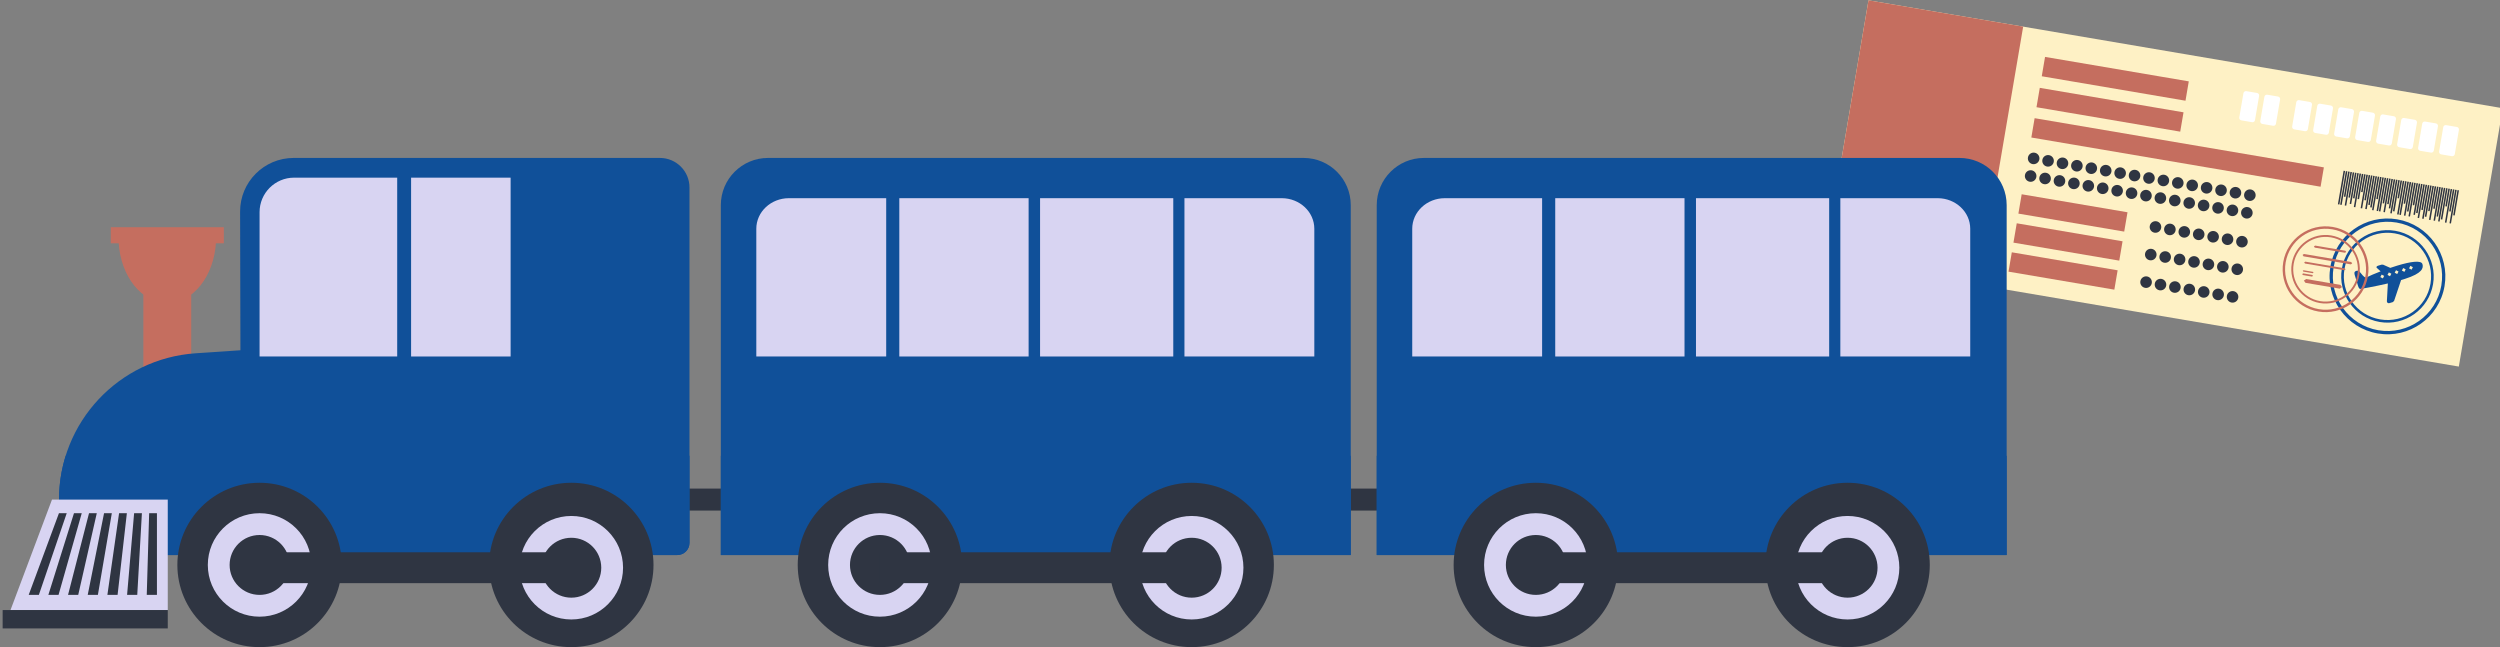 <?xml version="1.0" encoding="UTF-8" standalone="no"?>
<!DOCTYPE svg PUBLIC "-//W3C//DTD SVG 1.1//EN" "http://www.w3.org/Graphics/SVG/1.1/DTD/svg11.dtd">
<svg width="100%" height="100%" viewBox="0 0 4416 1143" version="1.1" xmlns="http://www.w3.org/2000/svg" xmlns:xlink="http://www.w3.org/1999/xlink" xml:space="preserve" xmlns:serif="http://www.serif.com/" style="fill-rule:evenodd;clip-rule:evenodd;stroke-linejoin:round;stroke-miterlimit:2;">
    <rect x="0" y="0" width="4416" height="1143" fill="#808080" stroke="none"/>
    <g transform="matrix(1,0,0,1,-6669.47,-1478.68)">
        <g transform="matrix(5.283,0,0,4.731,-20036.7,2043.71)">
            <g transform="matrix(4.993,0,0,5.575,410.157,-3041.35)">
                <g transform="matrix(1,0,0,1,907.094,233.055)">
                    <path d="M187.854,315.606L145.38,308.382L148.323,291.078L190.798,298.304L187.854,315.606Z" style="fill:rgb(254,241,197);fill-rule:nonzero;"/>
                </g>
                <g transform="matrix(1,0,0,1,907.094,233.055)">
                    <path d="M155.737,310.144L145.38,308.382L148.323,291.078L158.681,292.84L155.737,310.144Z" style="fill:rgb(197,110,95);fill-rule:nonzero;"/>
                </g>
                <g transform="matrix(1,0,0,1,907.094,233.055)">
                    <path d="M169.551,297.801L159.926,296.163L160.146,294.867L169.771,296.505L169.551,297.801Z" style="fill:rgb(197,110,95);fill-rule:nonzero;"/>
                </g>
                <g transform="matrix(1,0,0,1,907.094,233.055)">
                    <path d="M169.198,299.873L159.573,298.236L159.794,296.94L169.419,298.578L169.198,299.873Z" style="fill:rgb(197,110,95);fill-rule:nonzero;"/>
                </g>
                <g transform="matrix(1,0,0,1,907.094,233.055)">
                    <path d="M165.447,306.567L158.361,305.362L158.581,304.066L165.668,305.272L165.447,306.567Z" style="fill:rgb(197,110,95);fill-rule:nonzero;"/>
                </g>
                <g transform="matrix(1,0,0,1,907.094,233.055)">
                    <path d="M165.116,308.511L158.03,307.306L158.251,306.01L165.337,307.216L165.116,308.511Z" style="fill:rgb(197,110,95);fill-rule:nonzero;"/>
                </g>
                <g transform="matrix(1,0,0,1,907.094,233.055)">
                    <path d="M164.786,310.455L157.699,309.249L157.92,307.953L165.007,309.159L164.786,310.455Z" style="fill:rgb(197,110,95);fill-rule:nonzero;"/>
                </g>
                <g transform="matrix(1,0,0,1,907.094,233.055)">
                    <path d="M178.597,303.561L159.228,300.266L159.448,298.971L178.817,302.265L178.597,303.561Z" style="fill:rgb(197,110,95);fill-rule:nonzero;"/>
                </g>
                <g transform="matrix(1,0,0,1,907.094,233.055)">
                    <path d="M182.463,313.173C180.471,312.834 179.131,310.944 179.47,308.953C179.809,306.961 181.697,305.621 183.689,305.96C185.681,306.299 187.021,308.188 186.683,310.18C186.344,312.172 184.454,313.512 182.463,313.173ZM183.726,305.744C181.615,305.385 179.612,306.806 179.254,308.916C178.895,311.027 180.314,313.029 182.426,313.389C184.537,313.748 186.539,312.327 186.898,310.217C187.257,308.105 185.837,306.104 183.726,305.744Z" style="fill:rgb(16,80,153);fill-rule:nonzero;"/>
                </g>
                <g transform="matrix(1,0,0,1,907.094,233.055)">
                    <path d="M182.586,312.447C180.995,312.177 179.925,310.668 180.195,309.076C180.466,307.485 181.975,306.415 183.566,306.686C185.157,306.956 186.228,308.466 185.957,310.057C185.687,311.647 184.177,312.718 182.586,312.447ZM183.596,306.513C181.909,306.227 180.31,307.36 180.022,309.047C179.735,310.733 180.87,312.333 182.557,312.62C184.243,312.907 185.843,311.772 186.129,310.086C186.416,308.399 185.281,306.8 183.596,306.513Z" style="fill:rgb(16,80,153);fill-rule:nonzero;"/>
                </g>
                <g transform="matrix(1,0,0,1,907.094,233.055)">
                    <path d="M184.689,309.118L184.521,309.028L184.61,308.859L184.779,308.949L184.689,309.118ZM184.209,309.264L184.04,309.174L184.13,309.006L184.299,309.096L184.209,309.264ZM183.728,309.41L183.56,309.32L183.649,309.151L183.817,309.241L183.728,309.41ZM183.247,309.557L183.078,309.467L183.169,309.298L183.337,309.388L183.247,309.557ZM182.767,309.703L182.598,309.612L182.688,309.444L182.856,309.534L182.767,309.703ZM185.418,308.742C185.337,308.477 184.662,308.562 183.714,308.85C183.579,308.891 183.426,308.94 183.265,308.996L182.783,308.782L182.673,308.781L182.44,308.853C182.347,308.88 182.306,308.959 182.364,308.997L182.618,309.229C182.256,309.368 181.896,309.52 181.615,309.66C181.305,309.479 181.235,309.141 181.025,309.188C180.816,309.234 180.852,309.367 180.895,309.51L181.1,310.185C181.144,310.327 181.186,310.44 181.327,310.397C181.327,310.397 182.188,310.253 183.102,310.039L183.038,311.211C183.02,311.307 183.109,311.387 183.202,311.358L183.436,311.288L183.521,311.205L183.989,309.811L184.248,309.732C185.411,309.362 185.499,309.008 185.418,308.742Z" style="fill:rgb(16,80,153);fill-rule:nonzero;"/>
                </g>
                <g transform="matrix(1,0,0,1,907.094,233.055)">
                    <path d="M178.476,311.76C177,311.509 176.007,310.108 176.258,308.633C176.509,307.156 177.909,306.163 179.386,306.414C180.861,306.665 181.854,308.065 181.604,309.542C181.353,311.019 179.952,312.011 178.476,311.76ZM179.413,306.254C177.848,305.988 176.364,307.041 176.098,308.605C175.832,310.17 176.884,311.654 178.449,311.92C180.014,312.187 181.497,311.134 181.764,309.569C182.03,308.005 180.978,306.521 179.413,306.254Z" style="fill:rgb(197,110,95);fill-rule:nonzero;"/>
                </g>
                <g transform="matrix(1,0,0,1,907.094,233.055)">
                    <path d="M178.567,311.223C177.388,311.021 176.595,309.903 176.796,308.724C176.996,307.545 178.114,306.751 179.294,306.952C180.474,307.152 181.267,308.271 181.066,309.45C180.865,310.63 179.747,311.423 178.567,311.223ZM179.315,306.824C178.065,306.611 176.88,307.452 176.668,308.702C176.455,309.952 177.296,311.138 178.546,311.351C179.796,311.563 180.981,310.722 181.193,309.472C181.406,308.223 180.565,307.037 179.315,306.824Z" style="fill:rgb(197,110,95);fill-rule:nonzero;"/>
                </g>
                <g transform="matrix(1,0,0,1,907.094,233.055)">
                    <path d="M180.312,307.928L180.231,307.984L178.209,307.641L178.151,307.56L178.232,307.503L180.255,307.847L180.312,307.928Z" style="fill:rgb(197,110,95);fill-rule:nonzero;"/>
                </g>
                <g transform="matrix(1,0,0,1,907.094,233.055)">
                    <path d="M180.715,308.696L180.622,308.762L177.456,308.224L177.391,308.131L177.482,308.065L180.649,308.604L180.715,308.696Z" style="fill:rgb(197,110,95);fill-rule:nonzero;"/>
                </g>
                <g transform="matrix(1,0,0,1,907.094,233.055)">
                    <path d="M180.27,309.102L180.194,309.155L177.552,308.705L177.499,308.631L177.573,308.578L180.217,309.027L180.27,309.102Z" style="fill:rgb(197,110,95);fill-rule:nonzero;"/>
                </g>
                <g transform="matrix(1,0,0,1,907.094,233.055)">
                    <path d="M178.125,309.315L178.071,309.354L177.441,309.246L177.403,309.192L177.457,309.154L178.087,309.262L178.125,309.315Z" style="fill:rgb(197,110,95);fill-rule:nonzero;"/>
                </g>
                <g transform="matrix(1,0,0,1,907.094,233.055)">
                    <path d="M178.088,309.534L178.022,309.58L177.412,309.477L177.366,309.411L177.432,309.364L178.041,309.469L178.088,309.534Z" style="fill:rgb(197,110,95);fill-rule:nonzero;"/>
                </g>
                <g transform="matrix(1,0,0,1,907.094,233.055)">
                    <path d="M180.031,310.283L179.883,310.389L177.585,309.997L177.479,309.849L177.629,309.743L179.926,310.134L180.031,310.283Z" style="fill:rgb(197,110,95);fill-rule:nonzero;"/>
                </g>
                <g>
                    <g transform="matrix(1,0,0,1,907.094,233.055)">
                        <path d="M179.857,304.754L179.757,304.736L180.139,302.49L180.239,302.507L179.857,304.754Z" style="fill:rgb(47,53,66);fill-rule:nonzero;"/>
                    </g>
                    <g transform="matrix(1,0,0,1,907.094,233.055)">
                        <path d="M180.01,304.779L179.909,304.763L180.291,302.516L180.392,302.533L180.01,304.779Z" style="fill:rgb(47,53,66);fill-rule:nonzero;"/>
                    </g>
                    <g transform="matrix(1,0,0,1,907.094,233.055)">
                        <path d="M180.259,304.242L180.157,304.225L180.443,302.542L180.545,302.559L180.259,304.242Z" style="fill:rgb(47,53,66);fill-rule:nonzero;"/>
                    </g>
                    <g transform="matrix(1,0,0,1,907.094,233.055)">
                        <path d="M180.314,304.832L180.214,304.814L180.596,302.567L180.697,302.585L180.314,304.832Z" style="fill:rgb(47,53,66);fill-rule:nonzero;"/>
                    </g>
                    <g transform="matrix(1,0,0,1,907.094,233.055)">
                        <path d="M180.563,304.294L180.462,304.276L180.749,302.594L180.85,302.61L180.563,304.294Z" style="fill:rgb(47,53,66);fill-rule:nonzero;"/>
                    </g>
                    <g transform="matrix(1,0,0,1,907.094,233.055)">
                        <path d="M180.647,304.724L180.546,304.706L180.901,302.619L181.002,302.637L180.647,304.724Z" style="fill:rgb(47,53,66);fill-rule:nonzero;"/>
                    </g>
                    <g transform="matrix(1,0,0,1,907.094,233.055)">
                        <path d="M180.868,304.346L180.768,304.328L181.054,302.646L181.154,302.663L180.868,304.346Z" style="fill:rgb(47,53,66);fill-rule:nonzero;"/>
                    </g>
                    <g transform="matrix(1,0,0,1,907.094,233.055)">
                        <path d="M180.925,304.936L180.824,304.918L181.206,302.672L181.307,302.688L180.925,304.936Z" style="fill:rgb(47,53,66);fill-rule:nonzero;"/>
                    </g>
                    <g transform="matrix(1,0,0,1,907.094,233.055)">
                        <path d="M181.173,304.397L181.072,304.381L181.358,302.697L181.46,302.715L181.173,304.397Z" style="fill:rgb(47,53,66);fill-rule:nonzero;"/>
                    </g>
                    <g transform="matrix(1,0,0,1,907.094,233.055)">
                        <path d="M181.41,303.927L181.31,303.91L181.511,302.724L181.612,302.74L181.41,303.927Z" style="fill:rgb(47,53,66);fill-rule:nonzero;"/>
                    </g>
                    <g transform="matrix(1,0,0,1,907.094,233.055)">
                        <path d="M181.382,305.013L181.281,304.996L181.663,302.749L181.765,302.767L181.382,305.013Z" style="fill:rgb(47,53,66);fill-rule:nonzero;"/>
                    </g>
                    <g transform="matrix(1,0,0,1,907.094,233.055)">
                        <path d="M181.631,304.476L181.529,304.458L181.816,302.775L181.917,302.792L181.631,304.476Z" style="fill:rgb(47,53,66);fill-rule:nonzero;"/>
                    </g>
                    <g transform="matrix(1,0,0,1,907.094,233.055)">
                        <path d="M181.688,305.065L181.586,305.048L181.969,302.801L182.069,302.818L181.688,305.065Z" style="fill:rgb(47,53,66);fill-rule:nonzero;"/>
                    </g>
                    <g transform="matrix(1,0,0,1,907.094,233.055)">
                        <path d="M181.892,304.788L181.79,304.771L182.121,302.827L182.222,302.845L181.892,304.788Z" style="fill:rgb(47,53,66);fill-rule:nonzero;"/>
                    </g>
                    <g transform="matrix(1,0,0,1,907.094,233.055)">
                        <path d="M182.02,304.957L181.919,304.939L182.273,302.854L182.374,302.87L182.02,304.957Z" style="fill:rgb(47,53,66);fill-rule:nonzero;"/>
                    </g>
                    <g transform="matrix(1,0,0,1,907.094,233.055)">
                        <path d="M182.145,305.143L182.044,305.126L182.426,302.879L182.527,302.896L182.145,305.143Z" style="fill:rgb(47,53,66);fill-rule:nonzero;"/>
                    </g>
                    <g transform="matrix(1,0,0,1,907.094,233.055)">
                        <path d="M182.429,304.395L182.328,304.378L182.578,302.905L182.68,302.922L182.429,304.395Z" style="fill:rgb(47,53,66);fill-rule:nonzero;"/>
                    </g>
                    <g transform="matrix(1,0,0,1,907.094,233.055)">
                        <path d="M182.45,305.194L182.349,305.178L182.731,302.931L182.832,302.948L182.45,305.194Z" style="fill:rgb(47,53,66);fill-rule:nonzero;"/>
                    </g>
                    <g transform="matrix(1,0,0,1,907.094,233.055)">
                        <path d="M182.603,305.221L182.501,305.203L182.884,302.957L182.984,302.974L182.603,305.221Z" style="fill:rgb(47,53,66);fill-rule:nonzero;"/>
                    </g>
                    <g transform="matrix(1,0,0,1,907.094,233.055)">
                        <path d="M182.851,304.683L182.75,304.666L183.036,302.982L183.137,303L182.851,304.683Z" style="fill:rgb(47,53,66);fill-rule:nonzero;"/>
                    </g>
                    <g transform="matrix(1,0,0,1,907.094,233.055)">
                        <path d="M182.907,305.272L182.807,305.256L183.188,303.009L183.289,303.025L182.907,305.272Z" style="fill:rgb(47,53,66);fill-rule:nonzero;"/>
                    </g>
                    <g transform="matrix(1,0,0,1,907.094,233.055)">
                        <path d="M183.155,304.734L183.055,304.718L183.341,303.034L183.442,303.052L183.155,304.734Z" style="fill:rgb(47,53,66);fill-rule:nonzero;"/>
                    </g>
                    <g transform="matrix(1,0,0,1,907.094,233.055)">
                        <path d="M183.264,305.021L183.163,305.004L183.493,303.061L183.595,303.078L183.264,305.021Z" style="fill:rgb(47,53,66);fill-rule:nonzero;"/>
                    </g>
                    <g transform="matrix(1,0,0,1,907.094,233.055)">
                        <path d="M183.364,305.351L183.264,305.333L183.646,303.087L183.747,303.104L183.364,305.351Z" style="fill:rgb(47,53,66);fill-rule:nonzero;"/>
                    </g>
                    <g transform="matrix(1,0,0,1,907.094,233.055)">
                        <path d="M183.545,305.217L183.443,305.199L183.799,303.112L183.899,303.13L183.545,305.217Z" style="fill:rgb(47,53,66);fill-rule:nonzero;"/>
                    </g>
                    <g transform="matrix(1,0,0,1,907.094,233.055)">
                        <path d="M183.85,304.342L183.749,304.325L183.951,303.139L184.052,303.155L183.85,304.342Z" style="fill:rgb(47,53,66);fill-rule:nonzero;"/>
                    </g>
                    <g transform="matrix(1,0,0,1,907.094,233.055)">
                        <path d="M183.822,305.429L183.722,305.411L184.104,303.164L184.204,303.182L183.822,305.429Z" style="fill:rgb(47,53,66);fill-rule:nonzero;"/>
                    </g>
                    <g transform="matrix(1,0,0,1,907.094,233.055)">
                        <path d="M183.975,305.454L183.874,305.437L184.256,303.19L184.356,303.207L183.975,305.454Z" style="fill:rgb(47,53,66);fill-rule:nonzero;"/>
                    </g>
                    <g transform="matrix(1,0,0,1,907.094,233.055)">
                        <path d="M184.259,304.706L184.158,304.688L184.408,303.216L184.51,303.233L184.259,304.706Z" style="fill:rgb(47,53,66);fill-rule:nonzero;"/>
                    </g>
                    <g transform="matrix(1,0,0,1,907.094,233.055)">
                        <path d="M184.279,305.506L184.179,305.489L184.561,303.242L184.662,303.26L184.279,305.506Z" style="fill:rgb(47,53,66);fill-rule:nonzero;"/>
                    </g>
                    <g transform="matrix(1,0,0,1,907.094,233.055)">
                        <path d="M184.483,305.229L184.383,305.212L184.713,303.269L184.814,303.285L184.483,305.229Z" style="fill:rgb(47,53,66);fill-rule:nonzero;"/>
                    </g>
                    <g transform="matrix(1,0,0,1,907.094,233.055)">
                        <path d="M184.585,305.558L184.483,305.541L184.866,303.294L184.967,303.312L184.585,305.558Z" style="fill:rgb(47,53,66);fill-rule:nonzero;"/>
                    </g>
                    <g transform="matrix(1,0,0,1,907.094,233.055)">
                        <path d="M184.869,304.81L184.768,304.793L185.019,303.32L185.119,303.337L184.869,304.81Z" style="fill:rgb(47,53,66);fill-rule:nonzero;"/>
                    </g>
                    <g transform="matrix(1,0,0,1,907.094,233.055)">
                        <path d="M184.917,305.45L184.815,305.433L185.171,303.346L185.271,303.363L184.917,305.45Z" style="fill:rgb(47,53,66);fill-rule:nonzero;"/>
                    </g>
                    <g transform="matrix(1,0,0,1,907.094,233.055)">
                        <path d="M185.094,305.333L184.992,305.315L185.323,303.372L185.425,303.389L185.094,305.333Z" style="fill:rgb(47,53,66);fill-rule:nonzero;"/>
                    </g>
                    <g transform="matrix(1,0,0,1,907.094,233.055)">
                        <path d="M185.194,305.662L185.094,305.645L185.476,303.397L185.577,303.415L185.194,305.662Z" style="fill:rgb(47,53,66);fill-rule:nonzero;"/>
                    </g>
                    <g transform="matrix(1,0,0,1,907.094,233.055)">
                        <path d="M185.443,305.124L185.342,305.106L185.628,303.424L185.729,303.44L185.443,305.124Z" style="fill:rgb(47,53,66);fill-rule:nonzero;"/>
                    </g>
                    <g transform="matrix(1,0,0,1,907.094,233.055)">
                        <path d="M185.5,305.714L185.398,305.696L185.781,303.449L185.882,303.467L185.5,305.714Z" style="fill:rgb(47,53,66);fill-rule:nonzero;"/>
                    </g>
                    <g transform="matrix(1,0,0,1,907.094,233.055)">
                        <path d="M185.68,305.58L185.578,305.563L185.934,303.476L186.034,303.493L185.68,305.58Z" style="fill:rgb(47,53,66);fill-rule:nonzero;"/>
                    </g>
                    <g transform="matrix(1,0,0,1,907.094,233.055)">
                        <path d="M185.9,305.202L185.8,305.185L186.086,303.502L186.187,303.519L185.9,305.202Z" style="fill:rgb(47,53,66);fill-rule:nonzero;"/>
                    </g>
                    <g transform="matrix(1,0,0,1,907.094,233.055)">
                        <path d="M185.957,305.791L185.856,305.774L186.238,303.527L186.339,303.545L185.957,305.791Z" style="fill:rgb(47,53,66);fill-rule:nonzero;"/>
                    </g>
                    <g transform="matrix(1,0,0,1,907.094,233.055)">
                        <path d="M186.241,305.043L186.141,305.026L186.391,303.554L186.492,303.57L186.241,305.043Z" style="fill:rgb(47,53,66);fill-rule:nonzero;"/>
                    </g>
                    <g transform="matrix(1,0,0,1,907.094,233.055)">
                        <path d="M186.262,305.843L186.161,305.826L186.543,303.579L186.645,303.597L186.262,305.843Z" style="fill:rgb(47,53,66);fill-rule:nonzero;"/>
                    </g>
                    <g transform="matrix(1,0,0,1,907.094,233.055)">
                        <path d="M186.466,305.566L186.365,305.549L186.695,303.605L186.797,303.622L186.466,305.566Z" style="fill:rgb(47,53,66);fill-rule:nonzero;"/>
                    </g>
                    <g transform="matrix(1,0,0,1,907.094,233.055)">
                        <path d="M186.567,305.896L186.466,305.878L186.849,303.631L186.949,303.648L186.567,305.896Z" style="fill:rgb(47,53,66);fill-rule:nonzero;"/>
                    </g>
                    <g transform="matrix(1,0,0,1,907.094,233.055)">
                        <path d="M186.747,305.762L186.646,305.744L187.001,303.657L187.102,303.675L186.747,305.762Z" style="fill:rgb(47,53,66);fill-rule:nonzero;"/>
                    </g>
                    <g transform="matrix(1,0,0,1,907.094,233.055)">
                        <path d="M187.053,304.887L186.951,304.869L187.153,303.684L187.254,303.7L187.053,304.887Z" style="fill:rgb(47,53,66);fill-rule:nonzero;"/>
                    </g>
                    <g transform="matrix(1,0,0,1,907.094,233.055)">
                        <path d="M187.024,305.973L186.924,305.956L187.306,303.709L187.407,303.727L187.024,305.973Z" style="fill:rgb(47,53,66);fill-rule:nonzero;"/>
                    </g>
                    <g transform="matrix(1,0,0,1,907.094,233.055)">
                        <path d="M187.309,305.225L187.208,305.208L187.458,303.735L187.56,303.752L187.309,305.225Z" style="fill:rgb(47,53,66);fill-rule:nonzero;"/>
                    </g>
                    <g transform="matrix(1,0,0,1,907.094,233.055)">
                        <path d="M187.329,306.024L187.229,306.008L187.61,303.761L187.712,303.778L187.329,306.024Z" style="fill:rgb(47,53,66);fill-rule:nonzero;"/>
                    </g>
                    <g transform="matrix(1,0,0,1,907.094,233.055)">
                        <path d="M187.578,305.487L187.477,305.47L187.764,303.787L187.864,303.804L187.578,305.487Z" style="fill:rgb(47,53,66);fill-rule:nonzero;"/>
                    </g>
                    <g transform="matrix(1,0,0,1,907.094,233.055)">
                        <path d="M159.766,301.729C159.729,301.94 159.529,302.082 159.318,302.047C159.107,302.011 158.965,301.811 159.001,301.6C159.037,301.388 159.237,301.246 159.448,301.282C159.659,301.318 159.802,301.519 159.766,301.729Z" style="fill:rgb(47,53,66);fill-rule:nonzero;"/>
                    </g>
                    <g transform="matrix(1,0,0,1,907.094,233.055)">
                        <path d="M160.73,301.894C160.694,302.104 160.494,302.247 160.283,302.211C160.072,302.175 159.931,301.975 159.966,301.764C160.002,301.553 160.202,301.41 160.413,301.446C160.624,301.482 160.767,301.683 160.73,301.894Z" style="fill:rgb(47,53,66);fill-rule:nonzero;"/>
                    </g>
                    <g transform="matrix(1,0,0,1,907.094,233.055)">
                        <path d="M161.696,302.058C161.66,302.269 161.46,302.411 161.249,302.375C161.037,302.339 160.896,302.139 160.932,301.928C160.968,301.717 161.168,301.574 161.379,301.61C161.59,301.646 161.731,301.847 161.696,302.058Z" style="fill:rgb(47,53,66);fill-rule:nonzero;"/>
                    </g>
                    <g transform="matrix(1,0,0,1,907.094,233.055)">
                        <path d="M162.661,302.222C162.625,302.433 162.425,302.575 162.214,302.539C162.003,302.503 161.86,302.303 161.896,302.092C161.933,301.881 162.133,301.738 162.344,301.774C162.555,301.811 162.697,302.011 162.661,302.222Z" style="fill:rgb(47,53,66);fill-rule:nonzero;"/>
                    </g>
                    <g transform="matrix(1,0,0,1,907.094,233.055)">
                        <path d="M163.626,302.386C163.591,302.597 163.391,302.739 163.179,302.703C162.968,302.667 162.826,302.467 162.862,302.256C162.897,302.045 163.098,301.903 163.31,301.938C163.521,301.975 163.662,302.175 163.626,302.386Z" style="fill:rgb(47,53,66);fill-rule:nonzero;"/>
                    </g>
                    <g transform="matrix(1,0,0,1,907.094,233.055)">
                        <path d="M164.592,302.55C164.556,302.762 164.355,302.903 164.145,302.867C163.934,302.832 163.791,302.631 163.827,302.42C163.863,302.209 164.063,302.067 164.274,302.103C164.485,302.139 164.627,302.339 164.592,302.55Z" style="fill:rgb(47,53,66);fill-rule:nonzero;"/>
                    </g>
                    <g transform="matrix(1,0,0,1,907.094,233.055)">
                        <path d="M165.557,302.715C165.521,302.926 165.32,303.067 165.109,303.031C164.898,302.996 164.757,302.796 164.792,302.584C164.828,302.373 165.028,302.231 165.239,302.268C165.45,302.303 165.593,302.503 165.557,302.715Z" style="fill:rgb(47,53,66);fill-rule:nonzero;"/>
                    </g>
                    <g transform="matrix(1,0,0,1,907.094,233.055)">
                        <path d="M166.522,302.879C166.486,303.09 166.286,303.231 166.074,303.196C165.863,303.16 165.722,302.96 165.758,302.749C165.793,302.537 165.994,302.396 166.205,302.432C166.416,302.467 166.558,302.668 166.522,302.879Z" style="fill:rgb(47,53,66);fill-rule:nonzero;"/>
                    </g>
                    <g transform="matrix(1,0,0,1,907.094,233.055)">
                        <path d="M167.487,303.043C167.451,303.254 167.251,303.396 167.04,303.36C166.829,303.324 166.687,303.124 166.723,302.913C166.759,302.702 166.959,302.56 167.17,302.596C167.381,302.632 167.523,302.832 167.487,303.043Z" style="fill:rgb(47,53,66);fill-rule:nonzero;"/>
                    </g>
                    <g transform="matrix(1,0,0,1,907.094,233.055)">
                        <path d="M168.452,303.207C168.417,303.418 168.216,303.561 168.005,303.524C167.794,303.488 167.652,303.288 167.688,303.077C167.724,302.866 167.924,302.724 168.135,302.76C168.347,302.796 168.488,302.996 168.452,303.207Z" style="fill:rgb(47,53,66);fill-rule:nonzero;"/>
                    </g>
                    <g transform="matrix(1,0,0,1,907.094,233.055)">
                        <path d="M169.418,303.371C169.382,303.582 169.182,303.725 168.971,303.688C168.76,303.652 168.617,303.452 168.653,303.241C168.689,303.03 168.89,302.888 169.101,302.924C169.312,302.96 169.453,303.16 169.418,303.371Z" style="fill:rgb(47,53,66);fill-rule:nonzero;"/>
                    </g>
                    <g transform="matrix(1,0,0,1,907.094,233.055)">
                        <path d="M170.383,303.535C170.347,303.746 170.146,303.889 169.936,303.853C169.725,303.816 169.583,303.616 169.618,303.405C169.654,303.194 169.854,303.052 170.065,303.088C170.276,303.124 170.419,303.324 170.383,303.535Z" style="fill:rgb(47,53,66);fill-rule:nonzero;"/>
                    </g>
                    <g transform="matrix(1,0,0,1,907.094,233.055)">
                        <path d="M171.348,303.699C171.313,303.911 171.112,304.053 170.9,304.017C170.689,303.98 170.548,303.78 170.584,303.569C170.619,303.358 170.819,303.217 171.031,303.252C171.242,303.288 171.384,303.488 171.348,303.699Z" style="fill:rgb(47,53,66);fill-rule:nonzero;"/>
                    </g>
                    <g transform="matrix(1,0,0,1,907.094,233.055)">
                        <path d="M172.313,303.864C172.277,304.075 172.077,304.217 171.866,304.181C171.655,304.146 171.513,303.945 171.549,303.733C171.585,303.522 171.785,303.381 171.996,303.417C172.207,303.452 172.35,303.652 172.313,303.864Z" style="fill:rgb(47,53,66);fill-rule:nonzero;"/>
                    </g>
                    <g transform="matrix(1,0,0,1,907.094,233.055)">
                        <path d="M173.278,304.028C173.242,304.239 173.042,304.381 172.831,304.345C172.62,304.31 172.479,304.109 172.514,303.898C172.55,303.687 172.75,303.545 172.961,303.581C173.173,303.616 173.314,303.816 173.278,304.028Z" style="fill:rgb(47,53,66);fill-rule:nonzero;"/>
                    </g>
                    <g transform="matrix(1,0,0,1,907.094,233.055)">
                        <path d="M174.244,304.192C174.208,304.403 174.008,304.545 173.797,304.51C173.585,304.474 173.443,304.273 173.479,304.063C173.516,303.851 173.716,303.709 173.927,303.745C174.138,303.781 174.279,303.981 174.244,304.192Z" style="fill:rgb(47,53,66);fill-rule:nonzero;"/>
                    </g>
                    <g transform="matrix(1,0,0,1,907.094,233.055)">
                        <path d="M159.564,302.909C159.528,303.121 159.328,303.263 159.117,303.227C158.906,303.19 158.765,302.99 158.8,302.779C158.836,302.568 159.036,302.427 159.247,302.462C159.459,302.498 159.601,302.698 159.564,302.909Z" style="fill:rgb(47,53,66);fill-rule:nonzero;"/>
                    </g>
                    <g transform="matrix(1,0,0,1,907.094,233.055)">
                        <path d="M160.53,303.074C160.494,303.285 160.294,303.427 160.083,303.391C159.871,303.355 159.729,303.155 159.766,302.943C159.802,302.732 160.002,302.591 160.213,302.627C160.424,302.662 160.565,302.862 160.53,303.074Z" style="fill:rgb(47,53,66);fill-rule:nonzero;"/>
                    </g>
                    <g transform="matrix(1,0,0,1,907.094,233.055)">
                        <path d="M161.495,303.238C161.459,303.449 161.259,303.591 161.048,303.556C160.837,303.52 160.694,303.319 160.73,303.107C160.767,302.896 160.967,302.755 161.178,302.791C161.389,302.826 161.531,303.027 161.495,303.238Z" style="fill:rgb(47,53,66);fill-rule:nonzero;"/>
                    </g>
                    <g transform="matrix(1,0,0,1,907.094,233.055)">
                        <path d="M162.46,303.402C162.425,303.613 162.225,303.755 162.013,303.72C161.802,303.684 161.66,303.483 161.696,303.272C161.731,303.061 161.932,302.919 162.144,302.955C162.354,302.991 162.496,303.191 162.46,303.402Z" style="fill:rgb(47,53,66);fill-rule:nonzero;"/>
                    </g>
                    <g transform="matrix(1,0,0,1,907.094,233.055)">
                        <path d="M163.426,303.566C163.39,303.777 163.189,303.92 162.979,303.884C162.768,303.848 162.625,303.647 162.661,303.437C162.697,303.226 162.897,303.083 163.108,303.119C163.319,303.155 163.461,303.355 163.426,303.566Z" style="fill:rgb(47,53,66);fill-rule:nonzero;"/>
                    </g>
                    <g transform="matrix(1,0,0,1,907.094,233.055)">
                        <path d="M164.391,303.73C164.354,303.941 164.154,304.084 163.943,304.048C163.732,304.012 163.591,303.812 163.626,303.601C163.662,303.39 163.862,303.247 164.073,303.283C164.285,303.319 164.427,303.52 164.391,303.73Z" style="fill:rgb(47,53,66);fill-rule:nonzero;"/>
                    </g>
                    <g transform="matrix(1,0,0,1,907.094,233.055)">
                        <path d="M165.355,303.895C165.32,304.105 165.12,304.248 164.909,304.212C164.697,304.176 164.556,303.976 164.592,303.765C164.627,303.554 164.828,303.411 165.039,303.447C165.25,303.483 165.392,303.684 165.355,303.895Z" style="fill:rgb(47,53,66);fill-rule:nonzero;"/>
                    </g>
                    <g transform="matrix(1,0,0,1,907.094,233.055)">
                        <path d="M166.321,304.059C166.285,304.271 166.085,304.412 165.874,304.376C165.663,304.34 165.521,304.14 165.557,303.929C165.593,303.718 165.793,303.576 166.004,303.611C166.215,303.647 166.357,303.848 166.321,304.059Z" style="fill:rgb(47,53,66);fill-rule:nonzero;"/>
                    </g>
                    <g transform="matrix(1,0,0,1,907.094,233.055)">
                        <path d="M167.286,304.223C167.251,304.435 167.05,304.576 166.839,304.54C166.628,304.505 166.486,304.304 166.521,304.093C166.558,303.882 166.758,303.74 166.969,303.775C167.181,303.812 167.322,304.012 167.286,304.223Z" style="fill:rgb(47,53,66);fill-rule:nonzero;"/>
                    </g>
                    <g transform="matrix(1,0,0,1,907.094,233.055)">
                        <path d="M168.252,304.388C168.216,304.599 168.016,304.74 167.805,304.704C167.594,304.669 167.451,304.469 167.487,304.257C167.523,304.046 167.724,303.904 167.935,303.94C168.146,303.976 168.287,304.176 168.252,304.388Z" style="fill:rgb(47,53,66);fill-rule:nonzero;"/>
                    </g>
                    <g transform="matrix(1,0,0,1,907.094,233.055)">
                        <path d="M169.217,304.552C169.181,304.763 168.98,304.904 168.77,304.869C168.559,304.833 168.416,304.633 168.452,304.422C168.488,304.21 168.688,304.068 168.899,304.104C169.11,304.14 169.253,304.341 169.217,304.552Z" style="fill:rgb(47,53,66);fill-rule:nonzero;"/>
                    </g>
                    <g transform="matrix(1,0,0,1,907.094,233.055)">
                        <path d="M170.182,304.716C170.146,304.927 169.946,305.068 169.734,305.033C169.523,304.997 169.382,304.797 169.418,304.586C169.453,304.375 169.653,304.232 169.865,304.269C170.076,304.305 170.218,304.505 170.182,304.716Z" style="fill:rgb(47,53,66);fill-rule:nonzero;"/>
                    </g>
                    <g transform="matrix(1,0,0,1,907.094,233.055)">
                        <path d="M171.147,304.88C171.111,305.091 170.911,305.233 170.7,305.197C170.489,305.161 170.347,304.961 170.383,304.75C170.419,304.539 170.619,304.396 170.83,304.433C171.041,304.469 171.184,304.669 171.147,304.88Z" style="fill:rgb(47,53,66);fill-rule:nonzero;"/>
                    </g>
                    <g transform="matrix(1,0,0,1,907.094,233.055)">
                        <path d="M172.112,305.044C172.076,305.255 171.876,305.397 171.665,305.361C171.454,305.325 171.313,305.125 171.348,304.914C171.384,304.703 171.584,304.561 171.795,304.597C172.007,304.633 172.148,304.833 172.112,305.044Z" style="fill:rgb(47,53,66);fill-rule:nonzero;"/>
                    </g>
                    <g transform="matrix(1,0,0,1,907.094,233.055)">
                        <path d="M173.078,305.208C173.042,305.419 172.842,305.562 172.631,305.525C172.419,305.489 172.277,305.289 172.313,305.078C172.35,304.867 172.55,304.725 172.761,304.761C172.972,304.797 173.113,304.997 173.078,305.208Z" style="fill:rgb(47,53,66);fill-rule:nonzero;"/>
                    </g>
                    <g transform="matrix(1,0,0,1,907.094,233.055)">
                        <path d="M174.043,305.372C174.007,305.584 173.807,305.726 173.596,305.689C173.385,305.653 173.242,305.453 173.278,305.242C173.314,305.031 173.515,304.89 173.726,304.925C173.937,304.961 174.079,305.161 174.043,305.372Z" style="fill:rgb(47,53,66);fill-rule:nonzero;"/>
                    </g>
                    <g transform="matrix(1,0,0,1,907.094,233.055)">
                        <path d="M167.923,306.322C167.887,306.533 167.687,306.676 167.476,306.64C167.264,306.604 167.122,306.403 167.158,306.192C167.194,305.981 167.395,305.839 167.605,305.875C167.816,305.911 167.958,306.111 167.923,306.322Z" style="fill:rgb(47,53,66);fill-rule:nonzero;"/>
                    </g>
                    <g transform="matrix(1,0,0,1,907.094,233.055)">
                        <path d="M168.888,306.486C168.852,306.697 168.651,306.84 168.44,306.804C168.229,306.768 168.087,306.567 168.123,306.356C168.159,306.146 168.359,306.003 168.57,306.039C168.781,306.075 168.924,306.275 168.888,306.486Z" style="fill:rgb(47,53,66);fill-rule:nonzero;"/>
                    </g>
                    <g transform="matrix(1,0,0,1,907.094,233.055)">
                        <path d="M169.853,306.65C169.817,306.861 169.617,307.004 169.405,306.968C169.194,306.932 169.053,306.731 169.089,306.521C169.124,306.31 169.324,306.167 169.536,306.203C169.747,306.239 169.889,306.439 169.853,306.65Z" style="fill:rgb(47,53,66);fill-rule:nonzero;"/>
                    </g>
                    <g transform="matrix(1,0,0,1,907.094,233.055)">
                        <path d="M170.818,306.814C170.782,307.025 170.582,307.168 170.371,307.132C170.16,307.096 170.018,306.896 170.054,306.685C170.09,306.474 170.29,306.332 170.501,306.367C170.712,306.403 170.854,306.604 170.818,306.814Z" style="fill:rgb(47,53,66);fill-rule:nonzero;"/>
                    </g>
                    <g transform="matrix(1,0,0,1,907.094,233.055)">
                        <path d="M171.783,306.979C171.747,307.19 171.547,307.332 171.336,307.296C171.125,307.26 170.983,307.06 171.019,306.849C171.055,306.638 171.255,306.496 171.466,306.531C171.678,306.567 171.819,306.768 171.783,306.979Z" style="fill:rgb(47,53,66);fill-rule:nonzero;"/>
                    </g>
                    <g transform="matrix(1,0,0,1,907.094,233.055)">
                        <path d="M172.749,307.144C172.713,307.354 172.513,307.496 172.302,307.46C172.09,307.425 171.948,307.225 171.984,307.013C172.021,306.802 172.221,306.66 172.432,306.696C172.643,306.731 172.784,306.932 172.749,307.144Z" style="fill:rgb(47,53,66);fill-rule:nonzero;"/>
                    </g>
                    <g transform="matrix(1,0,0,1,907.094,233.055)">
                        <path d="M173.714,307.308C173.678,307.519 173.478,307.66 173.267,307.625C173.056,307.589 172.913,307.389 172.949,307.178C172.985,306.966 173.186,306.824 173.396,306.86C173.607,306.896 173.75,307.097 173.714,307.308Z" style="fill:rgb(47,53,66);fill-rule:nonzero;"/>
                    </g>
                    <g transform="matrix(1,0,0,1,907.094,233.055)">
                        <path d="M167.608,308.17C167.572,308.381 167.372,308.522 167.161,308.486C166.95,308.451 166.808,308.251 166.844,308.039C166.88,307.828 167.08,307.687 167.291,307.723C167.502,307.758 167.645,307.959 167.608,308.17Z" style="fill:rgb(47,53,66);fill-rule:nonzero;"/>
                    </g>
                    <g transform="matrix(1,0,0,1,907.094,233.055)">
                        <path d="M168.573,308.334C168.537,308.545 168.337,308.687 168.126,308.651C167.915,308.615 167.773,308.415 167.809,308.204C167.845,307.992 168.045,307.851 168.256,307.887C168.468,307.923 168.609,308.123 168.573,308.334Z" style="fill:rgb(47,53,66);fill-rule:nonzero;"/>
                    </g>
                    <g transform="matrix(1,0,0,1,907.094,233.055)">
                        <path d="M169.539,308.498C169.503,308.709 169.303,308.851 169.092,308.815C168.88,308.779 168.738,308.579 168.774,308.368C168.811,308.157 169.011,308.015 169.222,308.051C169.433,308.087 169.574,308.287 169.539,308.498Z" style="fill:rgb(47,53,66);fill-rule:nonzero;"/>
                    </g>
                    <g transform="matrix(1,0,0,1,907.094,233.055)">
                        <path d="M170.504,308.662C170.468,308.873 170.268,309.016 170.057,308.979C169.846,308.943 169.703,308.743 169.739,308.532C169.775,308.321 169.976,308.179 170.187,308.215C170.397,308.251 170.54,308.451 170.504,308.662Z" style="fill:rgb(47,53,66);fill-rule:nonzero;"/>
                    </g>
                    <g transform="matrix(1,0,0,1,907.094,233.055)">
                        <path d="M171.469,308.826C171.434,309.037 171.233,309.18 171.021,309.144C170.811,309.107 170.669,308.907 170.705,308.696C170.74,308.485 170.94,308.343 171.152,308.379C171.363,308.415 171.505,308.615 171.469,308.826Z" style="fill:rgb(47,53,66);fill-rule:nonzero;"/>
                    </g>
                    <g transform="matrix(1,0,0,1,907.094,233.055)">
                        <path d="M172.435,308.99C172.398,309.201 172.198,309.344 171.987,309.308C171.776,309.271 171.634,309.071 171.67,308.86C171.706,308.649 171.906,308.508 172.117,308.543C172.328,308.579 172.471,308.779 172.435,308.99Z" style="fill:rgb(47,53,66);fill-rule:nonzero;"/>
                    </g>
                    <g transform="matrix(1,0,0,1,907.094,233.055)">
                        <path d="M173.399,309.154C173.363,309.366 173.163,309.508 172.952,309.472C172.741,309.436 172.6,309.235 172.635,309.024C172.671,308.813 172.871,308.672 173.082,308.707C173.294,308.743 173.436,308.943 173.399,309.154Z" style="fill:rgb(47,53,66);fill-rule:nonzero;"/>
                    </g>
                    <g transform="matrix(1,0,0,1,907.094,233.055)">
                        <path d="M167.294,310.017C167.258,310.229 167.058,310.37 166.847,310.334C166.636,310.298 166.493,310.098 166.529,309.887C166.565,309.676 166.766,309.534 166.977,309.569C167.188,309.605 167.33,309.806 167.294,310.017Z" style="fill:rgb(47,53,66);fill-rule:nonzero;"/>
                    </g>
                    <g transform="matrix(1,0,0,1,907.094,233.055)">
                        <path d="M168.259,310.182C168.224,310.393 168.023,310.534 167.812,310.498C167.601,310.463 167.459,310.263 167.495,310.051C167.53,309.84 167.73,309.698 167.942,309.734C168.153,309.77 168.295,309.97 168.259,310.182Z" style="fill:rgb(47,53,66);fill-rule:nonzero;"/>
                    </g>
                    <g transform="matrix(1,0,0,1,907.094,233.055)">
                        <path d="M169.225,310.346C169.188,310.557 168.988,310.698 168.777,310.662C168.566,310.627 168.424,310.427 168.46,310.216C168.496,310.004 168.696,309.862 168.907,309.898C169.118,309.934 169.261,310.134 169.225,310.346Z" style="fill:rgb(47,53,66);fill-rule:nonzero;"/>
                    </g>
                    <g transform="matrix(1,0,0,1,907.094,233.055)">
                        <path d="M170.189,310.51C170.153,310.721 169.953,310.862 169.742,310.827C169.531,310.791 169.39,310.591 169.425,310.38C169.461,310.168 169.661,310.026 169.872,310.063C170.084,310.099 170.226,310.299 170.189,310.51Z" style="fill:rgb(47,53,66);fill-rule:nonzero;"/>
                    </g>
                    <g transform="matrix(1,0,0,1,907.094,233.055)">
                        <path d="M171.155,310.674C171.119,310.885 170.919,311.027 170.708,310.991C170.496,310.955 170.354,310.755 170.391,310.544C170.427,310.333 170.627,310.19 170.838,310.227C171.049,310.263 171.19,310.463 171.155,310.674Z" style="fill:rgb(47,53,66);fill-rule:nonzero;"/>
                    </g>
                    <g transform="matrix(1,0,0,1,907.094,233.055)">
                        <path d="M172.12,310.838C172.084,311.049 171.884,311.191 171.673,311.155C171.462,311.119 171.319,310.919 171.355,310.708C171.392,310.497 171.592,310.354 171.803,310.391C172.014,310.427 172.156,310.627 172.12,310.838Z" style="fill:rgb(47,53,66);fill-rule:nonzero;"/>
                    </g>
                    <g transform="matrix(1,0,0,1,907.094,233.055)">
                        <path d="M173.085,311.002C173.05,311.213 172.85,311.355 172.638,311.319C172.427,311.283 172.285,311.083 172.321,310.872C172.356,310.661 172.557,310.519 172.769,310.555C172.979,310.591 173.121,310.791 173.085,311.002Z" style="fill:rgb(47,53,66);fill-rule:nonzero;"/>
                    </g>
                </g>
                <g transform="matrix(1,0,0,1,907.094,233.055)">
                    <path d="M174.205,299.102C174.189,299.193 174.103,299.256 174.011,299.24L173.292,299.117C173.2,299.102 173.138,299.015 173.153,298.923L173.431,297.298C173.446,297.206 173.533,297.145 173.624,297.16L174.344,297.282C174.436,297.298 174.497,297.385 174.481,297.477L174.205,299.102Z" style="fill:white;fill-rule:nonzero;"/>
                </g>
                <g transform="matrix(1,0,0,1,907.094,233.055)">
                    <path d="M175.609,299.341C175.595,299.433 175.508,299.494 175.416,299.479L174.696,299.356C174.604,299.341 174.543,299.254 174.559,299.162L174.835,297.537C174.851,297.445 174.938,297.384 175.029,297.399L175.749,297.521C175.84,297.537 175.902,297.624 175.887,297.716L175.609,299.341Z" style="fill:white;fill-rule:nonzero;"/>
                </g>
                <g transform="matrix(1,0,0,1,907.094,233.055)">
                    <path d="M177.746,299.704C177.73,299.796 177.644,299.857 177.552,299.842L176.832,299.72C176.741,299.704 176.679,299.617 176.694,299.525L176.971,297.9C176.986,297.809 177.073,297.747 177.165,297.763L177.885,297.885C177.977,297.9 178.038,297.987 178.022,298.079L177.746,299.704Z" style="fill:white;fill-rule:nonzero;"/>
                </g>
                <g transform="matrix(1,0,0,1,907.094,233.055)">
                    <path d="M179.151,299.943C179.136,300.035 179.049,300.097 178.957,300.081L178.238,299.959C178.146,299.943 178.085,299.856 178.101,299.765L178.377,298.14C178.393,298.048 178.479,297.986 178.571,298.002L179.29,298.124C179.382,298.14 179.443,298.227 179.428,298.318L179.151,299.943Z" style="fill:white;fill-rule:nonzero;"/>
                </g>
                <g transform="matrix(1,0,0,1,907.094,233.055)">
                    <path d="M180.558,300.183C180.542,300.274 180.455,300.336 180.363,300.32L179.644,300.198C179.552,300.183 179.49,300.096 179.506,300.004L179.782,298.379C179.798,298.287 179.885,298.226 179.977,298.241L180.696,298.363C180.788,298.379 180.85,298.466 180.834,298.558L180.558,300.183Z" style="fill:white;fill-rule:nonzero;"/>
                </g>
                <g transform="matrix(1,0,0,1,907.094,233.055)">
                    <path d="M181.963,300.422C181.947,300.514 181.86,300.575 181.769,300.56L181.049,300.438C180.958,300.422 180.896,300.335 180.911,300.243L181.188,298.617C181.203,298.526 181.29,298.464 181.382,298.479L182.102,298.603C182.193,298.618 182.255,298.705 182.239,298.797L181.963,300.422Z" style="fill:white;fill-rule:nonzero;"/>
                </g>
                <g transform="matrix(1,0,0,1,907.094,233.055)">
                    <path d="M183.368,300.661C183.353,300.753 183.266,300.814 183.174,300.799L182.455,300.676C182.363,300.661 182.302,300.573 182.317,300.482L182.594,298.856C182.609,298.765 182.696,298.703 182.788,298.719L183.507,298.842C183.599,298.856 183.66,298.944 183.645,299.035L183.368,300.661Z" style="fill:white;fill-rule:nonzero;"/>
                </g>
                <g transform="matrix(1,0,0,1,907.094,233.055)">
                    <path d="M184.774,300.9C184.759,300.991 184.672,301.054 184.58,301.038L183.86,300.915C183.769,300.899 183.707,300.813 183.723,300.721L183.999,299.096C184.015,299.004 184.102,298.942 184.193,298.958L184.913,299.08C185.005,299.096 185.066,299.183 185.051,299.274L184.774,300.9Z" style="fill:white;fill-rule:nonzero;"/>
                </g>
                <g transform="matrix(1,0,0,1,907.094,233.055)">
                    <path d="M186.18,301.139C186.164,301.23 186.077,301.292 185.985,301.276L185.266,301.154C185.175,301.139 185.112,301.052 185.128,300.96L185.404,299.335C185.42,299.243 185.508,299.182 185.599,299.197L186.318,299.319C186.41,299.335 186.472,299.422 186.456,299.514L186.18,301.139Z" style="fill:white;fill-rule:nonzero;"/>
                </g>
                <g transform="matrix(1,0,0,1,907.094,233.055)">
                    <path d="M187.585,301.378C187.569,301.47 187.482,301.531 187.391,301.516L186.672,301.394C186.58,301.378 186.519,301.291 186.534,301.199L186.811,299.574C186.826,299.482 186.913,299.421 187.005,299.437L187.724,299.559C187.815,299.574 187.877,299.661 187.861,299.753L187.585,301.378Z" style="fill:white;fill-rule:nonzero;"/>
                </g>
                <g transform="matrix(1,0,0,1,907.094,233.055)">
                    <rect x="112.728" y="323.777" width="3.841" height="1.473" style="fill:rgb(47,53,66);fill-rule:nonzero;"/>
                </g>
                <g transform="matrix(1,0,0,1,907.094,233.055)">
                    <rect x="68.805" y="323.777" width="3.841" height="1.473" style="fill:rgb(47,53,66);fill-rule:nonzero;"/>
                </g>
                <g transform="matrix(1,0,0,1,907.094,233.055)">
                    <path d="M113.653,328.229L71.47,328.229L71.47,304.794C71.47,303.048 72.885,301.633 74.63,301.633L110.493,301.633C112.238,301.633 113.653,303.048 113.653,304.794L113.653,328.229Z" style="fill:rgb(16,80,153);fill-rule:nonzero;"/>
                </g>
                <g transform="matrix(1,0,0,1,907.094,233.055)">
                    <rect x="71.47" y="321.579" width="42.183" height="6.65" style="fill:rgb(16,80,153);fill-rule:nonzero;"/>
                </g>
                <g transform="matrix(1,0,0,1,907.094,233.055)">
                    <rect x="32.801" y="307.608" width="3.204" height="8.533" style="fill:rgb(197,110,95);fill-rule:nonzero;"/>
                </g>
                <g transform="matrix(1,0,0,1,907.094,233.055)">
                    <path d="M67.39,301.633L42.867,301.633C40.881,301.633 39.273,303.245 39.278,305.23L39.3,314.514L36.304,314.716C31.154,315.062 27.154,319.341 27.154,324.502L27.154,327.411C27.154,327.862 27.52,328.229 27.971,328.229L68.553,328.229C69.005,328.229 69.371,327.862 69.371,327.411L69.371,303.613C69.371,302.52 68.484,301.633 67.39,301.633Z" style="fill:rgb(16,80,153);fill-rule:nonzero;"/>
                </g>
                <g transform="matrix(1,0,0,1,907.094,233.055)">
                    <path d="M27.6,321.579C27.311,322.504 27.154,323.485 27.154,324.502L27.154,327.411C27.154,327.862 27.52,328.229 27.971,328.229L68.553,328.229C69.005,328.229 69.371,327.862 69.371,327.411L69.371,321.579L27.6,321.579Z" style="fill:rgb(16,80,153);fill-rule:nonzero;"/>
                </g>
                <g transform="matrix(1,0,0,1,907.094,233.055)">
                    <path d="M46.085,328.892C46.085,331.932 43.622,334.396 40.582,334.396C37.542,334.396 35.077,331.932 35.077,328.892C35.077,325.852 37.542,323.387 40.582,323.387C43.622,323.387 46.085,325.852 46.085,328.892Z" style="fill:rgb(47,53,66);fill-rule:nonzero;"/>
                </g>
                <g transform="matrix(1,0,0,1,907.094,233.055)">
                    <path d="M44.046,328.892C44.046,330.806 42.496,332.356 40.582,332.356C38.668,332.356 37.116,330.806 37.116,328.892C37.116,326.978 38.668,325.426 40.582,325.426C42.496,325.426 44.046,326.978 44.046,328.892Z" style="fill:rgb(216,212,242);fill-rule:nonzero;"/>
                </g>
                <g transform="matrix(1,0,0,1,907.094,233.055)">
                    <path d="M66.962,328.892C66.962,331.932 64.499,334.396 61.459,334.396C58.418,334.396 55.954,331.932 55.954,328.892C55.954,325.852 58.418,323.387 61.459,323.387C64.499,323.387 66.962,325.852 66.962,328.892Z" style="fill:rgb(47,53,66);fill-rule:nonzero;"/>
                </g>
                <g transform="matrix(1,0,0,1,907.094,233.055)">
                    <path d="M64.923,329.077C64.923,330.991 63.372,332.543 61.459,332.543C59.544,332.543 57.993,330.991 57.993,329.077C57.993,327.163 59.544,325.611 61.459,325.611C63.372,325.611 64.923,327.163 64.923,329.077Z" style="fill:rgb(216,212,242);fill-rule:nonzero;"/>
                </g>
                <g transform="matrix(1,0,0,1,907.094,233.055)">
                    <path d="M40.582,314.931L49.798,314.931L49.798,302.954L42.894,302.954C41.617,302.954 40.582,303.989 40.582,305.267L40.582,314.931Z" style="fill:rgb(216,212,242);fill-rule:nonzero;"/>
                </g>
                <g transform="matrix(1,0,0,1,907.094,233.055)">
                    <rect x="50.729" y="302.954" width="6.664" height="11.977" style="fill:rgb(216,212,242);fill-rule:nonzero;"/>
                </g>
                <g transform="matrix(1,0,0,1,907.094,233.055)">
                    <path d="M42.587,328.892C42.587,329.999 41.689,330.897 40.582,330.897C39.473,330.897 38.576,329.999 38.576,328.892C38.576,327.783 39.473,326.886 40.582,326.886C41.689,326.886 42.587,327.783 42.587,328.892Z" style="fill:rgb(47,53,66);fill-rule:nonzero;"/>
                </g>
                <g transform="matrix(1,0,0,1,907.094,233.055)">
                    <path d="M63.463,329.077C63.463,330.185 62.566,331.083 61.459,331.083C60.35,331.083 59.453,330.185 59.453,329.077C59.453,327.969 60.35,327.071 61.459,327.071C62.566,327.071 63.463,327.969 63.463,329.077Z" style="fill:rgb(47,53,66);fill-rule:nonzero;"/>
                </g>
                <g transform="matrix(1,0,0,1,907.094,233.055)">
                    <rect x="40.582" y="328.043" width="21.471" height="2.068" style="fill:rgb(47,53,66);fill-rule:nonzero;"/>
                </g>
                <g transform="matrix(1,0,0,1,907.094,233.055)">
                    <path d="M31.144,307.274C31.271,309.553 32.681,311.348 34.403,311.348C36.126,311.348 37.535,309.553 37.663,307.274L31.144,307.274Z" style="fill:rgb(197,110,95);fill-rule:nonzero;"/>
                </g>
                <g transform="matrix(1,0,0,1,907.094,233.131)">
                    <rect x="30.618" y="306.197" width="7.571" height="1.077" style="fill:rgb(197,110,95);fill-rule:nonzero;"/>
                </g>
                <g transform="matrix(1,0,0,1,907.094,233.055)">
                    <path d="M34.434,331.912L23.903,331.912L26.682,324.514L34.434,324.514L34.434,331.912Z" style="fill:rgb(216,212,242);fill-rule:nonzero;"/>
                </g>
                <g transform="matrix(1,0,0,1,907.094,233.055)">
                    <rect x="23.377" y="331.912" width="11.057" height="1.23" style="fill:rgb(47,53,66);fill-rule:nonzero;"/>
                </g>
                <g transform="matrix(1,0,0,1,907.094,233.055)">
                    <path d="M33.027,330.897L33.709,330.897L33.709,325.426L33.188,325.426L33.027,330.897Z" style="fill:rgb(47,53,66);fill-rule:nonzero;"/>
                </g>
                <g transform="matrix(1,0,0,1,907.094,233.055)">
                    <path d="M31.71,330.897L32.391,330.897L32.702,325.426L32.181,325.426L31.71,330.897Z" style="fill:rgb(47,53,66);fill-rule:nonzero;"/>
                </g>
                <g transform="matrix(1,0,0,1,907.094,233.055)">
                    <path d="M30.391,330.897L31.074,330.897L31.695,325.426L31.174,325.426L30.391,330.897Z" style="fill:rgb(47,53,66);fill-rule:nonzero;"/>
                </g>
                <g transform="matrix(1,0,0,1,907.094,233.055)">
                    <path d="M29.074,330.897L29.755,330.897L30.688,325.426L30.168,325.426L29.074,330.897Z" style="fill:rgb(47,53,66);fill-rule:nonzero;"/>
                </g>
                <g transform="matrix(1,0,0,1,907.094,233.055)">
                    <path d="M27.756,330.897L28.438,330.897L29.681,325.426L29.161,325.426L27.756,330.897Z" style="fill:rgb(47,53,66);fill-rule:nonzero;"/>
                </g>
                <g transform="matrix(1,0,0,1,907.094,233.055)">
                    <path d="M26.438,330.897L27.12,330.897L28.674,325.426L28.154,325.426L26.438,330.897Z" style="fill:rgb(47,53,66);fill-rule:nonzero;"/>
                </g>
                <g transform="matrix(1,0,0,1,907.094,233.055)">
                    <path d="M25.121,330.897L25.802,330.897L27.668,325.426L27.147,325.426L25.121,330.897Z" style="fill:rgb(47,53,66);fill-rule:nonzero;"/>
                </g>
                <g transform="matrix(1,0,0,1,907.094,233.055)">
                    <path d="M87.627,328.892C87.627,331.932 85.164,334.396 82.124,334.396C79.084,334.396 76.619,331.932 76.619,328.892C76.619,325.852 79.084,323.387 82.124,323.387C85.164,323.387 87.627,325.852 87.627,328.892Z" style="fill:rgb(47,53,66);fill-rule:nonzero;"/>
                </g>
                <g transform="matrix(1,0,0,1,907.094,233.055)">
                    <path d="M85.588,328.892C85.588,330.806 84.037,332.356 82.124,332.356C80.21,332.356 78.658,330.806 78.658,328.892C78.658,326.978 80.21,325.426 82.124,325.426C84.037,325.426 85.588,326.978 85.588,328.892Z" style="fill:rgb(216,212,242);fill-rule:nonzero;"/>
                </g>
                <g transform="matrix(1,0,0,1,907.094,233.055)">
                    <path d="M108.505,328.892C108.505,331.932 106.041,334.396 103,334.396C99.96,334.396 97.496,331.932 97.496,328.892C97.496,325.852 99.96,323.387 103,323.387C106.041,323.387 108.505,325.852 108.505,328.892Z" style="fill:rgb(47,53,66);fill-rule:nonzero;"/>
                </g>
                <g transform="matrix(1,0,0,1,907.094,233.055)">
                    <path d="M106.466,329.077C106.466,330.991 104.914,332.543 103,332.543C101.087,332.543 99.535,330.991 99.535,329.077C99.535,327.163 101.087,325.611 103,325.611C104.914,325.611 106.466,327.163 106.466,329.077Z" style="fill:rgb(216,212,242);fill-rule:nonzero;"/>
                </g>
                <g transform="matrix(1,0,0,1,907.094,233.055)">
                    <path d="M84.129,328.892C84.129,329.999 83.231,330.897 82.124,330.897C81.015,330.897 80.118,329.999 80.118,328.892C80.118,327.783 81.015,326.886 82.124,326.886C83.231,326.886 84.129,327.783 84.129,328.892Z" style="fill:rgb(47,53,66);fill-rule:nonzero;"/>
                </g>
                <g transform="matrix(1,0,0,1,907.094,233.055)">
                    <path d="M105.006,329.077C105.006,330.185 104.108,331.083 103,331.083C101.893,331.083 100.995,330.185 100.995,329.077C100.995,327.969 101.893,327.071 103,327.071C104.108,327.071 105.006,327.969 105.006,329.077Z" style="fill:rgb(47,53,66);fill-rule:nonzero;"/>
                </g>
                <g transform="matrix(1,0,0,1,907.094,233.055)">
                    <rect x="82.124" y="328.043" width="21.472" height="2.068" style="fill:rgb(47,53,66);fill-rule:nonzero;"/>
                </g>
                <g transform="matrix(1,0,0,1,907.094,233.055)">
                    <path d="M73.846,314.931L82.544,314.931L82.544,304.329L76.029,304.329C74.824,304.329 73.846,305.246 73.846,306.376L73.846,314.931Z" style="fill:rgb(216,212,242);fill-rule:nonzero;"/>
                </g>
                <g transform="matrix(1,0,0,1,907.094,233.055)">
                    <rect x="83.422" y="304.329" width="8.659" height="10.602" style="fill:rgb(216,212,242);fill-rule:nonzero;"/>
                </g>
                <g transform="matrix(1,0,0,1,907.094,233.055)">
                    <path d="M111.213,314.931L102.516,314.931L102.516,304.329L109.03,304.329C110.236,304.329 111.213,305.246 111.213,306.376L111.213,314.931Z" style="fill:rgb(216,212,242);fill-rule:nonzero;"/>
                </g>
                <g transform="matrix(1,0,0,1,907.094,233.055)">
                    <rect x="92.848" y="304.329" width="8.92" height="10.602" style="fill:rgb(216,212,242);fill-rule:nonzero;"/>
                </g>
                <g transform="matrix(1,0,0,1,907.094,233.055)">
                    <path d="M157.576,328.229L115.393,328.229L115.393,304.794C115.393,303.048 116.809,301.633 118.554,301.633L154.415,301.633C156.161,301.633 157.576,303.048 157.576,304.794L157.576,328.229Z" style="fill:rgb(16,80,153);fill-rule:nonzero;"/>
                </g>
                <g transform="matrix(1,0,0,1,907.094,233.055)">
                    <rect x="115.393" y="321.579" width="42.183" height="6.65" style="fill:rgb(16,80,153);fill-rule:nonzero;"/>
                </g>
                <g transform="matrix(1,0,0,1,907.094,233.055)">
                    <path d="M131.551,328.892C131.551,331.932 129.086,334.396 126.046,334.396C123.006,334.396 120.542,331.932 120.542,328.892C120.542,325.852 123.006,323.387 126.046,323.387C129.086,323.387 131.551,325.852 131.551,328.892Z" style="fill:rgb(47,53,66);fill-rule:nonzero;"/>
                </g>
                <g transform="matrix(1,0,0,1,907.094,233.055)">
                    <path d="M129.511,328.892C129.511,330.806 127.96,332.356 126.046,332.356C124.132,332.356 122.581,330.806 122.581,328.892C122.581,326.978 124.132,325.426 126.046,325.426C127.96,325.426 129.511,326.978 129.511,328.892Z" style="fill:rgb(216,212,242);fill-rule:nonzero;"/>
                </g>
                <g transform="matrix(1,0,0,1,907.094,233.055)">
                    <path d="M152.428,328.892C152.428,331.932 149.963,334.396 146.923,334.396C143.883,334.396 141.419,331.932 141.419,328.892C141.419,325.852 143.883,323.387 146.923,323.387C149.963,323.387 152.428,325.852 152.428,328.892Z" style="fill:rgb(47,53,66);fill-rule:nonzero;"/>
                </g>
                <g transform="matrix(1,0,0,1,907.094,233.055)">
                    <path d="M150.389,329.077C150.389,330.991 148.837,332.543 146.923,332.543C145.009,332.543 143.458,330.991 143.458,329.077C143.458,327.163 145.009,325.611 146.923,325.611C148.837,325.611 150.389,327.163 150.389,329.077Z" style="fill:rgb(216,212,242);fill-rule:nonzero;"/>
                </g>
                <g transform="matrix(1,0,0,1,907.094,233.055)">
                    <path d="M128.052,328.892C128.052,329.999 127.154,330.897 126.046,330.897C124.938,330.897 124.04,329.999 124.04,328.892C124.04,327.783 124.938,326.886 126.046,326.886C127.154,326.886 128.052,327.783 128.052,328.892Z" style="fill:rgb(47,53,66);fill-rule:nonzero;"/>
                </g>
                <g transform="matrix(1,0,0,1,907.094,233.055)">
                    <path d="M148.929,329.077C148.929,330.185 148.031,331.083 146.923,331.083C145.815,331.083 144.917,330.185 144.917,329.077C144.917,327.969 145.815,327.071 146.923,327.071C148.031,327.071 148.929,327.969 148.929,329.077Z" style="fill:rgb(47,53,66);fill-rule:nonzero;"/>
                </g>
                <g transform="matrix(1,0,0,1,907.094,233.055)">
                    <rect x="126.046" y="328.043" width="21.472" height="2.068" style="fill:rgb(47,53,66);fill-rule:nonzero;"/>
                </g>
                <g transform="matrix(1,0,0,1,907.094,233.055)">
                    <path d="M117.77,314.931L126.467,314.931L126.467,304.329L119.952,304.329C118.747,304.329 117.77,305.246 117.77,306.376L117.77,314.931Z" style="fill:rgb(216,212,242);fill-rule:nonzero;"/>
                </g>
                <g transform="matrix(1,0,0,1,907.094,233.055)">
                    <rect x="127.346" y="304.329" width="8.657" height="10.602" style="fill:rgb(216,212,242);fill-rule:nonzero;"/>
                </g>
                <g transform="matrix(1,0,0,1,907.094,233.055)">
                    <path d="M155.136,314.931L146.438,314.931L146.438,304.329L152.953,304.329C154.158,304.329 155.136,305.246 155.136,306.376L155.136,314.931Z" style="fill:rgb(216,212,242);fill-rule:nonzero;"/>
                </g>
                <g transform="matrix(1,0,0,1,907.094,233.055)">
                    <rect x="136.771" y="304.329" width="8.919" height="10.602" style="fill:rgb(216,212,242);fill-rule:nonzero;"/>
                </g>
            </g>
        </g>
    </g>
</svg>
